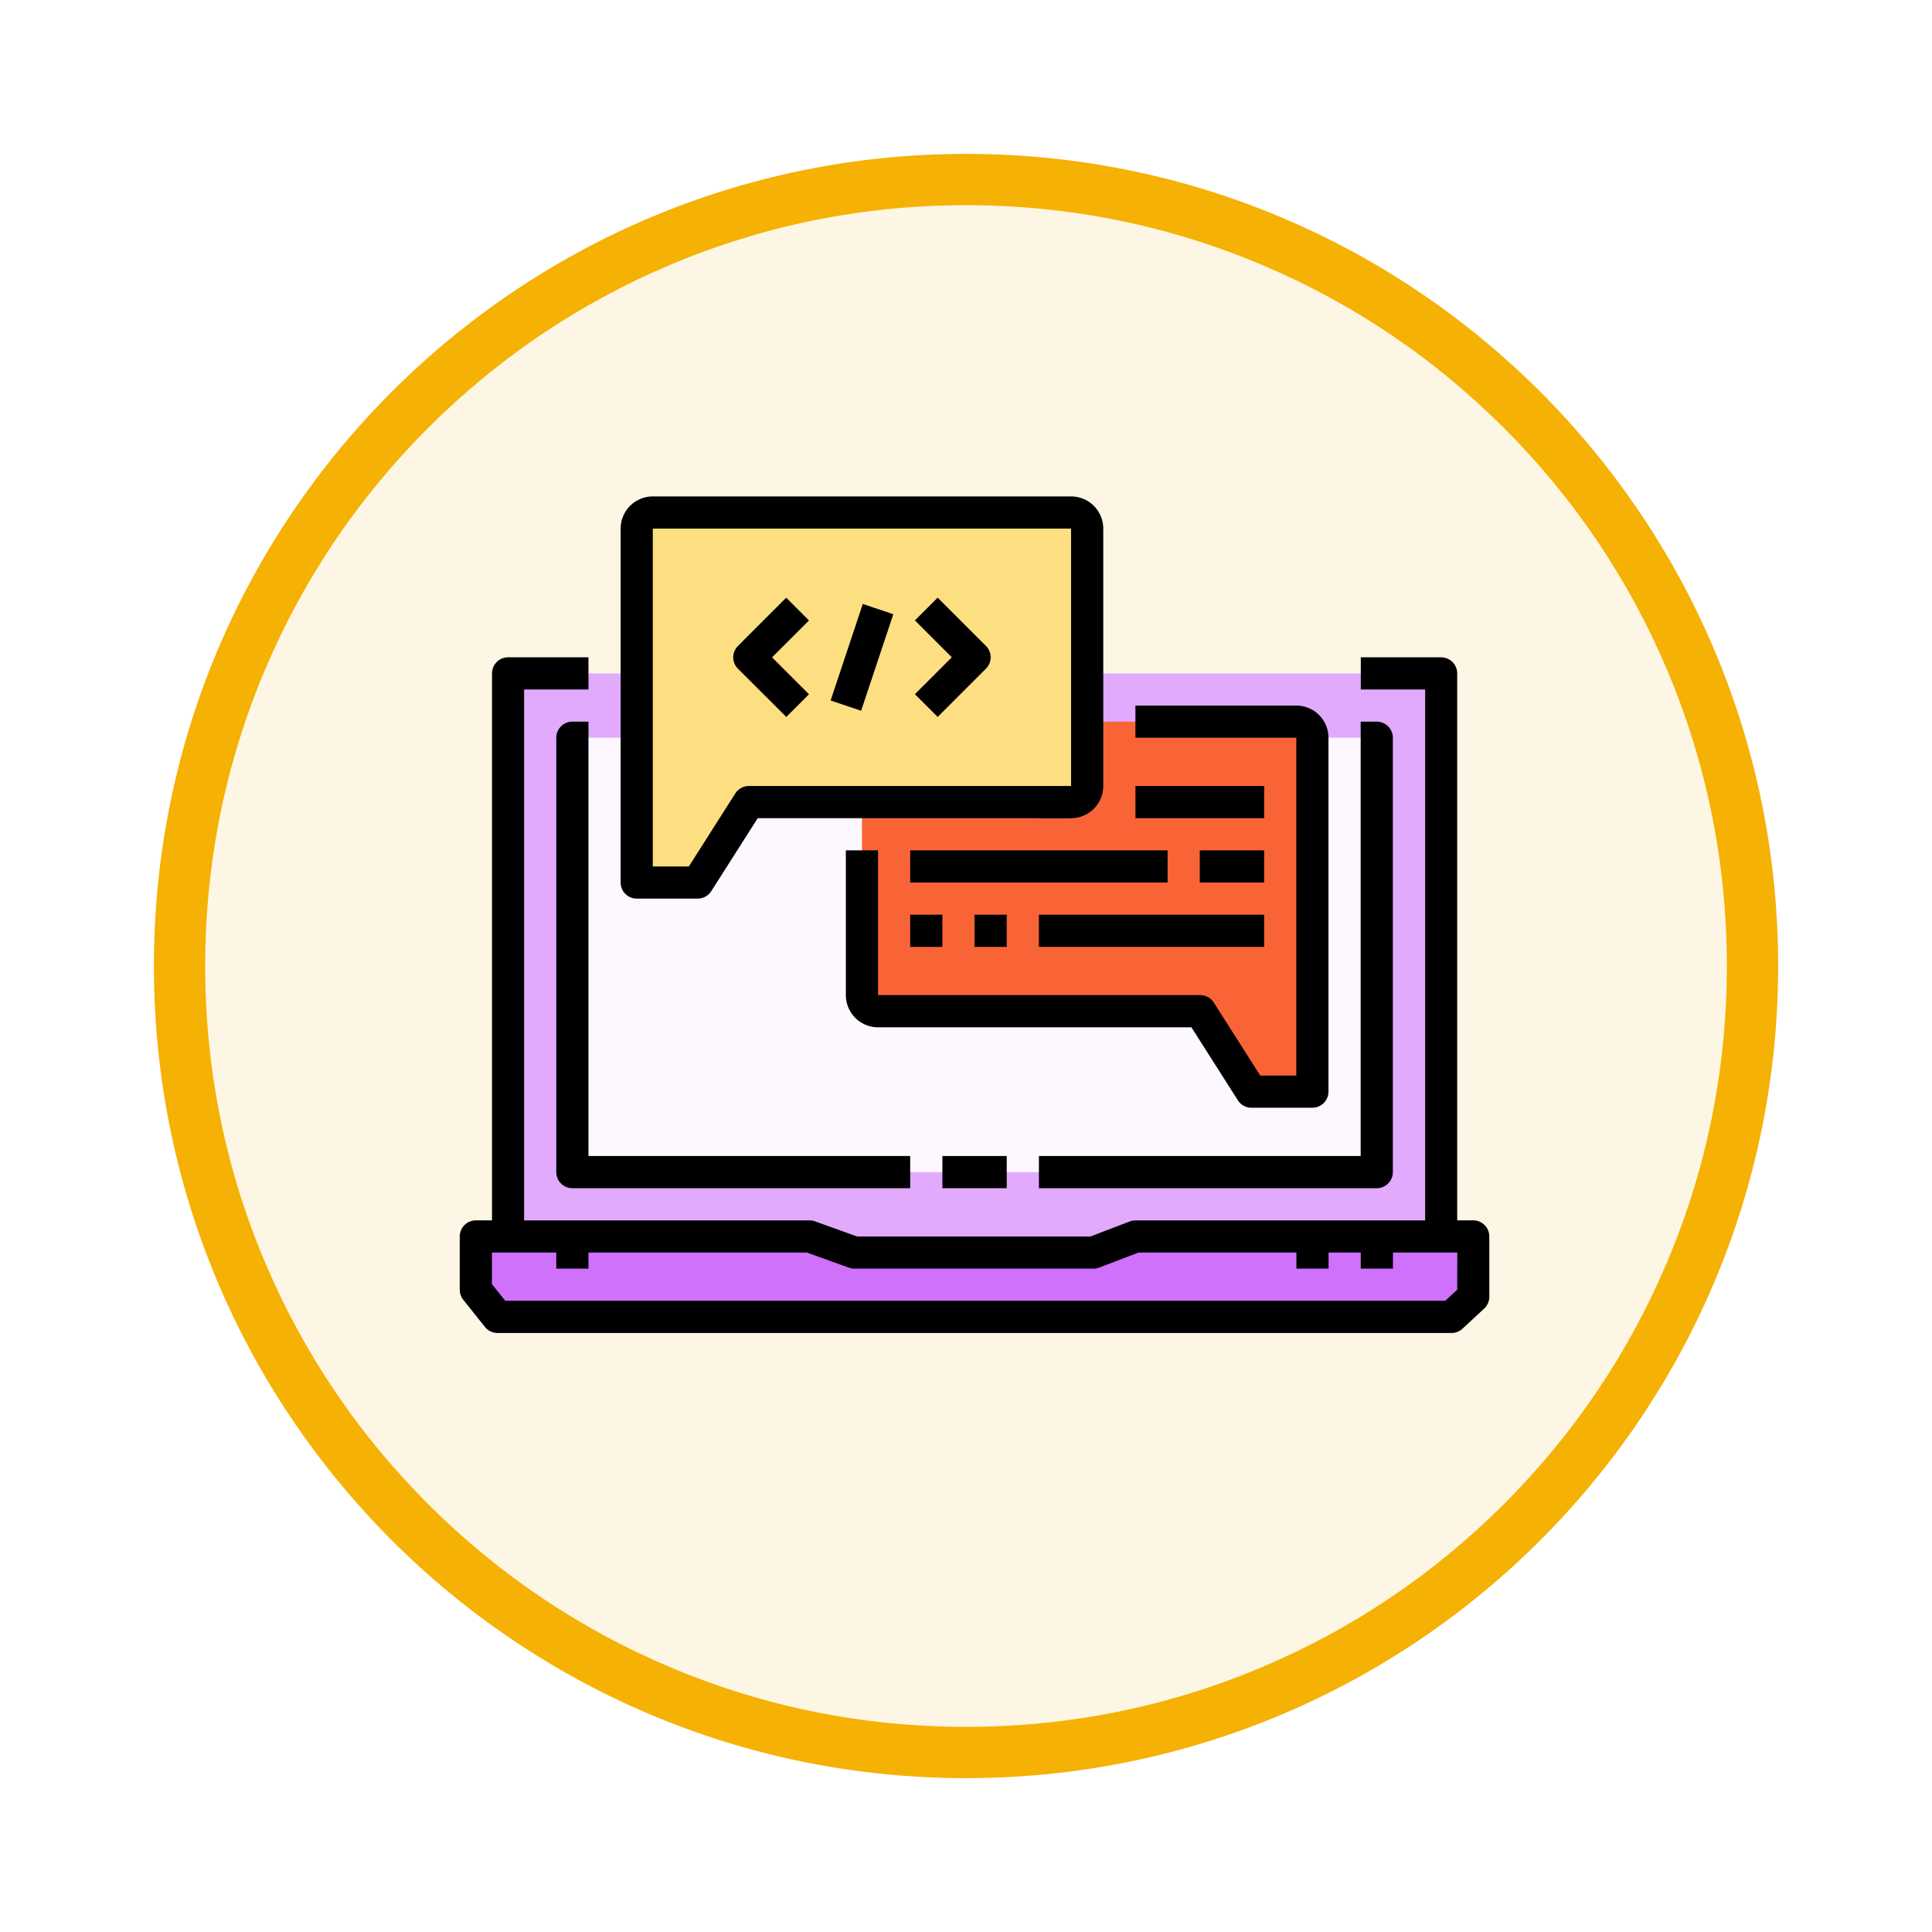 <svg xmlns="http://www.w3.org/2000/svg" xmlns:xlink="http://www.w3.org/1999/xlink" width="113" height="113" viewBox="0 0 113 113">
  <defs>
    <filter id="Trazado_982547" x="0" y="0" width="113" height="113" filterUnits="userSpaceOnUse">
      <feOffset dy="3" input="SourceAlpha"/>
      <feGaussianBlur stdDeviation="3" result="blur"/>
      <feFlood flood-opacity="0.161"/>
      <feComposite operator="in" in2="blur"/>
      <feComposite in="SourceGraphic"/>
    </filter>
  </defs>
  <g id="Grupo_1226322" data-name="Grupo 1226322" transform="translate(-1216.232 -9421.629)">
    <g id="Grupo_1226240" data-name="Grupo 1226240" transform="translate(0 8126.287)">
      <g id="Grupo_1225179" data-name="Grupo 1225179" transform="translate(0 -3445.654)">
        <g id="Grupo_1224650" data-name="Grupo 1224650" transform="translate(0 1927)">
          <g id="Grupo_1224294" data-name="Grupo 1224294" transform="translate(0.723 859.245)">
            <g id="Grupo_1224094" data-name="Grupo 1224094" transform="translate(541.51 -2620.317)">
              <g id="Grupo_1223184" data-name="Grupo 1223184" transform="translate(683 4581.069)">
                <g id="Grupo_1211216" data-name="Grupo 1211216" transform="translate(0)">
                  <g id="Grupo_1210737" data-name="Grupo 1210737">
                    <g id="Grupo_1210537" data-name="Grupo 1210537">
                      <g id="Grupo_1164202" data-name="Grupo 1164202">
                        <g id="Grupo_1158168" data-name="Grupo 1158168">
                          <g id="Grupo_1152576" data-name="Grupo 1152576">
                            <g id="Grupo_1148633" data-name="Grupo 1148633">
                              <g id="Grupo_1148525" data-name="Grupo 1148525">
                                <g transform="matrix(1, 0, 0, 1, -9, -6)" filter="url(#Trazado_982547)">
                                  <g id="Trazado_982547-2" data-name="Trazado 982547" transform="translate(9 6)" fill="#fdf6e4">
                                    <path d="M 47.5 93.5 C 41.289 93.5 35.265 92.284 29.595 89.886 C 24.118 87.569 19.198 84.252 14.973 80.027 C 10.748 75.802 7.431 70.882 5.114 65.405 C 2.716 59.735 1.5 53.711 1.5 47.5 C 1.5 41.289 2.716 35.265 5.114 29.595 C 7.431 24.118 10.748 19.198 14.973 14.973 C 19.198 10.748 24.118 7.431 29.595 5.114 C 35.265 2.716 41.289 1.5 47.5 1.5 C 53.711 1.5 59.735 2.716 65.405 5.114 C 70.882 7.431 75.802 10.748 80.027 14.973 C 84.252 19.198 87.569 24.118 89.886 29.595 C 92.284 35.265 93.5 41.289 93.5 47.5 C 93.5 53.711 92.284 59.735 89.886 65.405 C 87.569 70.882 84.252 75.802 80.027 80.027 C 75.802 84.252 70.882 87.569 65.405 89.886 C 59.735 92.284 53.711 93.5 47.5 93.5 Z" stroke="none"/>
                                    <path d="M 47.5 3 C 41.491 3 35.664 4.176 30.18 6.496 C 24.881 8.737 20.122 11.946 16.034 16.034 C 11.946 20.122 8.737 24.881 6.496 30.18 C 4.176 35.664 3 41.491 3 47.5 C 3 53.509 4.176 59.336 6.496 64.82 C 8.737 70.119 11.946 74.878 16.034 78.966 C 20.122 83.054 24.881 86.263 30.18 88.504 C 35.664 90.824 41.491 92 47.5 92 C 53.509 92 59.336 90.824 64.82 88.504 C 70.119 86.263 74.878 83.054 78.966 78.966 C 83.054 74.878 86.263 70.119 88.504 64.82 C 90.824 59.336 92 53.509 92 47.5 C 92 41.491 90.824 35.664 88.504 30.18 C 86.263 24.881 83.054 20.122 78.966 16.034 C 74.878 11.946 70.119 8.737 64.82 6.496 C 59.336 4.176 53.509 3 47.5 3 M 47.5 -7.62939453125e-06 C 73.734 -7.62939453125e-06 95 21.266 95 47.5 C 95 73.734 73.734 95 47.5 95 C 21.266 95 -7.62939453125e-06 73.734 -7.62939453125e-06 47.5 C -7.62939453125e-06 21.266 21.266 -7.62939453125e-06 47.5 -7.62939453125e-06 Z" stroke="none" fill="#f5b104"/>
                                  </g>
                                </g>
                              </g>
                            </g>
                          </g>
                        </g>
                      </g>
                    </g>
                  </g>
                </g>
              </g>
            </g>
          </g>
        </g>
      </g>
    </g>
    <g id="laptop_1471446" transform="translate(1243.123 9450.664)">
      <path id="Trazado_1058439" data-name="Trazado 1058439" d="M77.634,121.874H24.941a.942.942,0,0,1-.941-.941V88.941A.942.942,0,0,1,24.941,88H77.634a.942.942,0,0,1,.941.941v31.992A.942.942,0,0,1,77.634,121.874Zm0,0" transform="translate(-21.178 -77.649)" fill="#e2aafd"/>
      <path id="Trazado_1058440" data-name="Trazado 1058440" d="M56,120h47.048v25.406H56Zm0,0" transform="translate(-49.414 -105.886)" fill="#fdf8ff"/>
      <path id="Trazado_1058441" data-name="Trazado 1058441" d="M65.071,372.7H9.268L8,371.117V368H27.52l2.616.941H44.125L46.582,368H66.339v3.529Zm0,0" transform="translate(-7.06 -324.716)" fill="#cf71fb"/>
      <path id="Trazado_1058442" data-name="Trazado 1058442" d="M240,328h3.764v1.882H240Zm0,0" transform="translate(-211.772 -289.421)"/>
      <path id="Trazado_1058443" data-name="Trazado 1058443" d="M59.28,112.933h-.941V80.941A.942.942,0,0,0,57.4,80h-4.7v1.882h3.764v31.052H39.522a.928.928,0,0,0-.336.062l-2.295.879H23.241l-2.463-.885a.938.938,0,0,0-.318-.056H3.763V81.882H7.527V80h-4.7a.942.942,0,0,0-.941.941v31.992H.94a.942.942,0,0,0-.941.941v3.117a.938.938,0,0,0,.206.587l1.268,1.587a.938.938,0,0,0,.735.354h55.8a.941.941,0,0,0,.64-.251l1.269-1.176a.946.946,0,0,0,.3-.69v-3.529a.942.942,0,0,0-.941-.941Zm-.941,4.058-.7.646H2.661l-.78-.976v-1.847H5.645v.941H7.527v-.941H20.3l2.463.885a.938.938,0,0,0,.318.056H37.065a.93.93,0,0,0,.336-.062l2.3-.879h9.233v.941h1.882v-.941h1.882v.941h1.882v-.941h3.764Zm0,0" transform="translate(0 -70.59)"/>
      <path id="Trazado_1058444" data-name="Trazado 1058444" d="M68.7,139.288H48.941a.942.942,0,0,1-.941-.941V112.941a.942.942,0,0,1,.941-.941h.941v25.406H68.7Zm0,0" transform="translate(-42.355 -98.827)"/>
      <path id="Trazado_1058445" data-name="Trazado 1058445" d="M307.76,139.288H288v-1.882h18.819V112h.941a.942.942,0,0,1,.941.941v25.406A.942.942,0,0,1,307.76,139.288Zm0,0" transform="translate(-254.126 -98.827)"/>
      <path id="Trazado_1058446" data-name="Trazado 1058446" d="M225.406,112a.942.942,0,0,1,.941.941v20.7H222.78l-2.994-4.7H200.941A.942.942,0,0,1,200,128V112.941a.942.942,0,0,1,.941-.941Zm0,0" transform="translate(-176.476 -98.827)" fill="#f96437"/>
      <path id="Trazado_1058447" data-name="Trazado 1058447" d="M288,144h1.882v1.882H288Zm0,0" transform="translate(-254.126 -127.063)"/>
      <path id="Trazado_1058448" data-name="Trazado 1058448" d="M288,208h13.173v1.882H288Zm0,0" transform="translate(-254.126 -183.535)"/>
      <path id="Trazado_1058449" data-name="Trazado 1058449" d="M368,176h3.764v1.882H368Zm0,0" transform="translate(-324.717 -155.299)"/>
      <path id="Trazado_1058450" data-name="Trazado 1058450" d="M224,176h15.055v1.882H224Zm0,0" transform="translate(-197.654 -155.299)"/>
      <path id="Trazado_1058451" data-name="Trazado 1058451" d="M336,144h7.528v1.882H336Zm0,0" transform="translate(-296.48 -127.063)"/>
      <path id="Trazado_1058452" data-name="Trazado 1058452" d="M219.288,127.524h-3.566a.942.942,0,0,1-.794-.436l-2.717-4.269H193.882A1.884,1.884,0,0,1,192,120.937v-8.469h1.882v8.469h18.845a.943.943,0,0,1,.794.436l2.716,4.269h2.109v-19.76h-9.41V104h9.41a1.884,1.884,0,0,1,1.882,1.882v20.7a.942.942,0,0,1-.941.941Zm0,0" transform="translate(-169.418 -91.768)"/>
      <path id="Trazado_1058453" data-name="Trazado 1058453" d="M224,208h1.882v1.882H224Zm0,0" transform="translate(-197.654 -183.535)"/>
      <path id="Trazado_1058454" data-name="Trazado 1058454" d="M256,208h1.882v1.882H256Zm0,0" transform="translate(-225.89 -183.535)"/>
      <path id="Trazado_1058455" data-name="Trazado 1058455" d="M113.406,8H88.941A.942.942,0,0,0,88,8.941v20.7h3.565l2.994-4.7h18.846a.942.942,0,0,0,.941-.941V8.941A.942.942,0,0,0,113.406,8Zm0,0" transform="translate(-77.65 -7.059)" fill="#fddf81"/>
      <path id="Trazado_1058456" data-name="Trazado 1058456" d="M84.507,23.524H80.941A.942.942,0,0,1,80,22.583V1.882A1.884,1.884,0,0,1,81.882,0h24.465a1.884,1.884,0,0,1,1.882,1.882V16.937a1.884,1.884,0,0,1-1.882,1.882H88.018L85.3,23.088a.943.943,0,0,1-.794.436Zm-2.625-1.882H83.99l2.716-4.269a.943.943,0,0,1,.794-.436h18.845V1.882H81.882Zm0,0" transform="translate(-70.591)"/>
      <path id="Trazado_1058457" data-name="Trazado 1058457" d="M139.1,57.32,136.273,54.5a.94.94,0,0,1,0-1.331l2.823-2.823,1.331,1.331-2.158,2.158,2.158,2.158Zm0,0" transform="translate(-120.002 -44.422)"/>
      <path id="Trazado_1058458" data-name="Trazado 1058458" d="M227.674,57.32l-1.331-1.331,2.158-2.158-2.158-2.158,1.331-1.331,2.823,2.823a.94.94,0,0,1,0,1.331Zm0,0" transform="translate(-199.722 -44.422)"/>
      <path id="Trazado_1058459" data-name="Trazado 1058459" d="M184.41,59.123l1.883-5.646,1.785.6-1.883,5.646Zm0,0" transform="translate(-162.72 -47.187)"/>
    </g>
  </g>
</svg>
